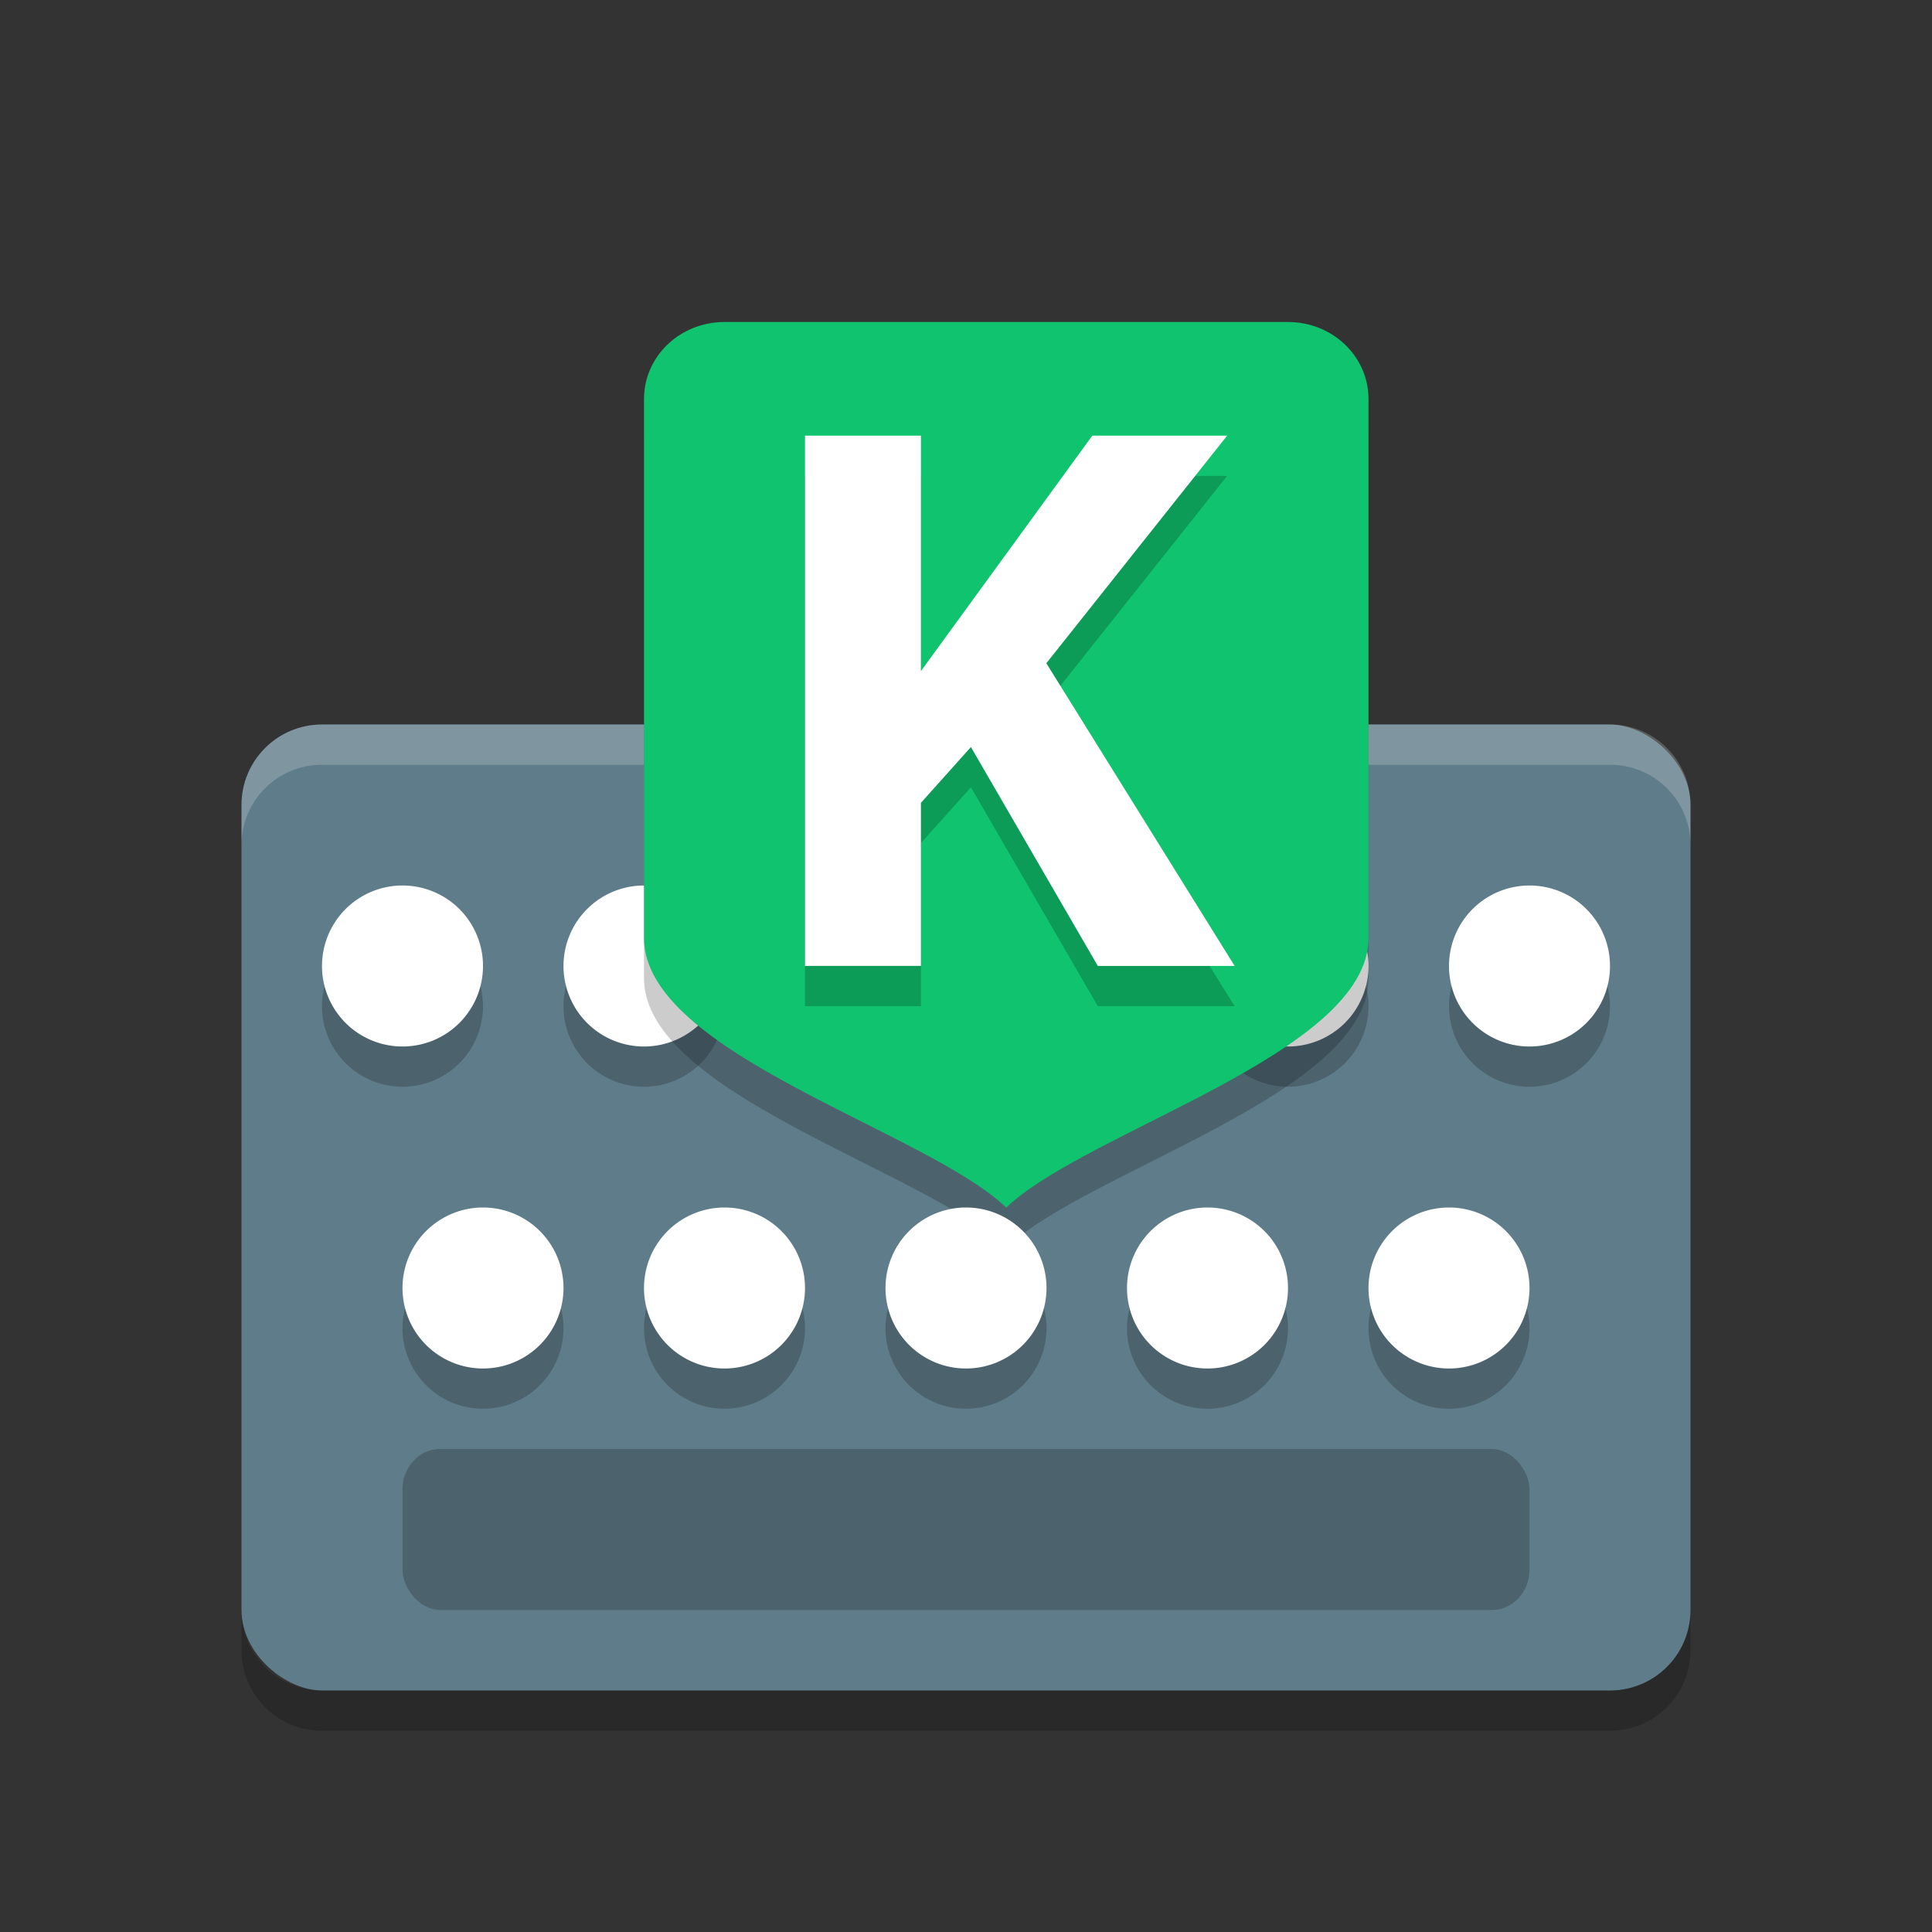 <?xml version="1.0" encoding="UTF-8" standalone="no"?>
<svg xmlns="http://www.w3.org/2000/svg" height="24" width="24" version="1">
 <rect width="100%" height="100%" fill="#333333" stroke="none"/>
 <g transform="translate(1,1)">
  <rect ry="1" rx="1" transform="matrix(0,-1,-1,0,0,0)" height="18" width="12" y="-20" x="-20" fill="#5f7c8a"/>
  <path opacity=".2" fill="#fff" d="m3 8c-0.554 0-1 0.446-1 1v0.5c0-0.554 0.446-1 1-1h16c0.554 0 1 0.446 1 1v-0.5c0-0.554-0.446-1-1-1h-16z"/>
  <path opacity=".2" d="m2 19v0.5c0 0.554 0.446 1 1 1h16c0.554 0 1-0.446 1-1v-0.5c0 0.554-0.446 1-1 1h-16c-0.554 0-1-0.446-1-1z"/>
  <path opacity=".2" d="m16 11.5a1 1 0 0 1 -1 1 1 1 0 0 1 -1 -1 1 1 0 0 1 1 -1 1 1 0 0 1 1 1z"/>
  <path d="m16 11a1 1 0 0 1 -1 1 1 1 0 0 1 -1 -1 1 1 0 0 1 1 -1 1 1 0 0 1 1 1z" fill="#fff"/>
  <path opacity=".2" d="m8 11.5a1 1 0 0 1 -1 1 1 1 0 0 1 -1 -1 1 1 0 0 1 1 -1 1 1 0 0 1 1 1z"/>
  <path d="m8 11a1 1 0 0 1 -1 1 1 1 0 0 1 -1 -1 1 1 0 0 1 1 -1 1 1 0 0 1 1 1z" fill="#fff"/>
  <path opacity=".2" d="m8 3.5h7c0.554 0 1 0.427 1 0.957v6.696c0 1.435-3.5 2.391-4.5 3.348-1-0.957-4.5-1.913-4.5-3.348v-6.696c0-0.53 0.446-0.957 1-0.957z"/>
  <path d="m8 3h7c0.554 0 1 0.427 1 0.957v6.696c0 1.435-3.5 2.391-4.5 3.348-1-0.957-4.5-1.913-4.5-3.348v-6.696c0-0.53 0.446-0.957 1-0.957z" fill="#10c36e"/>
  <g opacity=".2" transform="translate(-1 -.5)">
   <path d="m13.638 12-1.577-2.72-0.621 0.693v2.026h-1.44v-6.587h1.44v2.925l2.129-2.925h1.675l-2.246 2.827 2.339 3.76h-1.699z"/>
  </g>
  <g fill="#fff" transform="translate(-1,-1)">
   <path d="m13.638 12-1.577-2.72-0.621 0.693v2.026h-1.44v-6.587h1.44v2.925l2.129-2.925h1.675l-2.246 2.827 2.339 3.76h-1.699z"/>
  </g>
  <path opacity=".2" d="m5 11.5a1 1 0 0 1 -1 1 1 1 0 0 1 -1 -1 1 1 0 0 1 1 -1 1 1 0 0 1 1 1z"/>
  <path d="m5 11a1 1 0 0 1 -1 1 1 1 0 0 1 -1 -1 1 1 0 0 1 1 -1 1 1 0 0 1 1 1z" fill="#fff"/>
  <path opacity=".2" d="m19 11.5a1 1 0 0 1 -1 1 1 1 0 0 1 -1 -1 1 1 0 0 1 1 -1 1 1 0 0 1 1 1z"/>
  <path d="m19 11a1 1 0 0 1 -1 1 1 1 0 0 1 -1 -1 1 1 0 0 1 1 -1 1 1 0 0 1 1 1z" fill="#fff"/>
  <path opacity=".2" d="m6 15.5a1 1 0 0 1 -1 1 1 1 0 0 1 -1 -1 1 1 0 0 1 1 -1 1 1 0 0 1 1 1z"/>
  <path d="m6 15a1 1 0 0 1 -1 1 1 1 0 0 1 -1 -1 1 1 0 0 1 1 -1 1 1 0 0 1 1 1z" fill="#fff"/>
  <path opacity=".2" d="m9 15.5a1 1 0 0 1 -1 1 1 1 0 0 1 -1 -1 1 1 0 0 1 1 -1 1 1 0 0 1 1 1z"/>
  <path d="m9 15a1 1 0 0 1 -1 1 1 1 0 0 1 -1 -1 1 1 0 0 1 1 -1 1 1 0 0 1 1 1z" fill="#fff"/>
  <path opacity=".2" d="m12 15.5a1 1 0 0 1 -1 1 1 1 0 0 1 -1 -1 1 1 0 0 1 1 -1 1 1 0 0 1 1 1z"/>
  <path d="m12 15a1 1 0 0 1 -1 1 1 1 0 0 1 -1 -1 1 1 0 0 1 1 -1 1 1 0 0 1 1 1z" fill="#fff"/>
  <path opacity=".2" d="m15 15.5a1 1 0 0 1 -1 1 1 1 0 0 1 -1 -1 1 1 0 0 1 1 -1 1 1 0 0 1 1 1z"/>
  <path d="m15 15a1 1 0 0 1 -1 1 1 1 0 0 1 -1 -1 1 1 0 0 1 1 -1 1 1 0 0 1 1 1z" fill="#fff"/>
  <path opacity=".2" d="m18 15.5a1 1 0 0 1 -1 1 1 1 0 0 1 -1 -1 1 1 0 0 1 1 -1 1 1 0 0 1 1 1z"/>
  <path d="m18 15a1 1 0 0 1 -1 1 1 1 0 0 1 -1 -1 1 1 0 0 1 1 -1 1 1 0 0 1 1 1z" fill="#fff"/>
  <rect opacity=".2" rx=".467" ry=".5" height="2" width="14" y="17" x="4"/>
 </g>
</svg>
